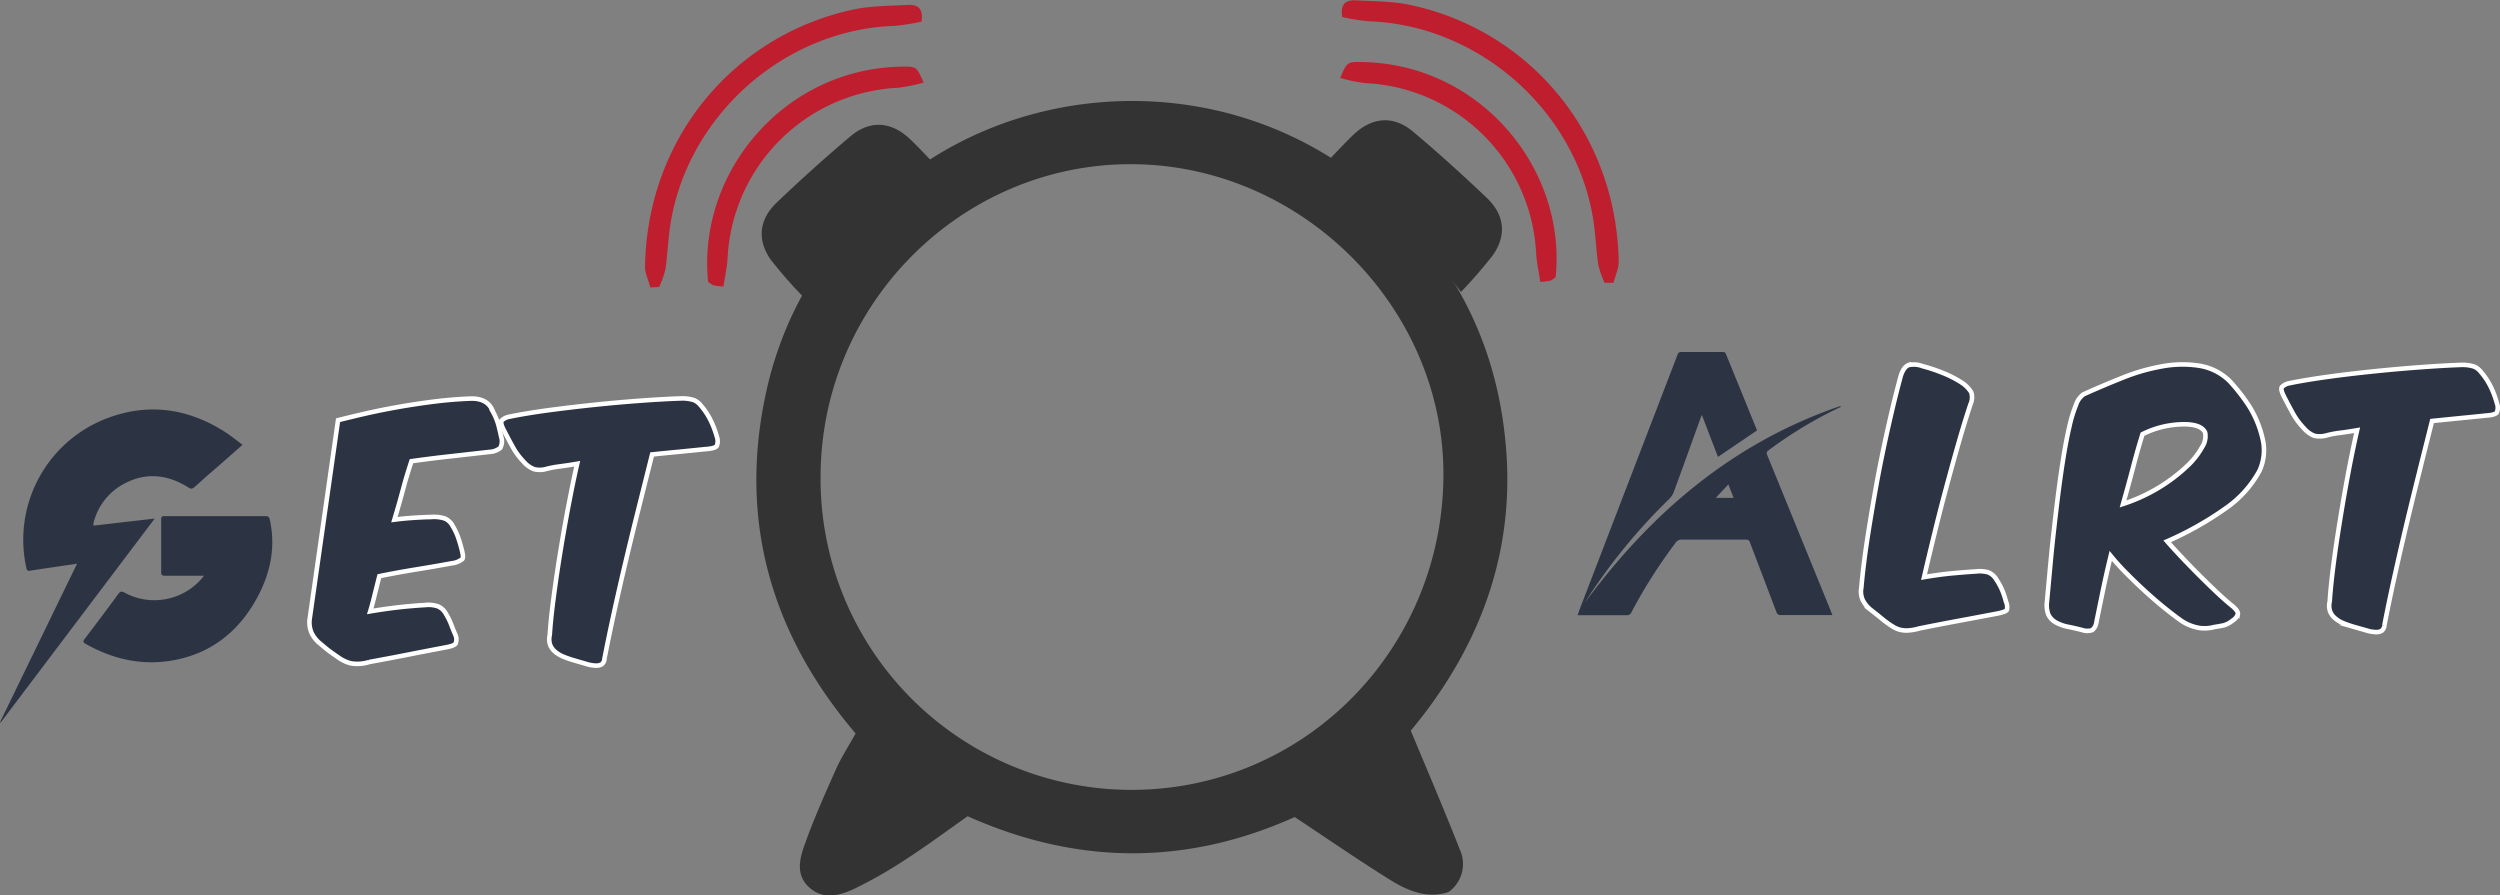 <svg xmlns="http://www.w3.org/2000/svg" viewBox="0 0 548 196.29"><rect x="0" y="0" width="548" height="196.29" fill="#808080" stroke="none"/><defs><style>.cls-1{fill:#333;}.cls-2{fill:#be1e2d;}.cls-3,.cls-4{fill:#2c3444;}.cls-4{stroke:#fff;stroke-miterlimit:10;}</style></defs><g id="Layer_2" data-name="Layer 2"><g id="Layer_1-2" data-name="Layer 1"><path class="cls-1" d="M309.24,160.16c4,9.58,7.53,17.84,10.81,26.2a7.52,7.52,0,0,1-2.58,9.2c-4.7,1.48-8.91-.31-12.75-2.69-7-4.36-13.83-9.08-20.92-13.77-23.64,10.61-47.52,10.62-71.69-.18-4.34,3.05-8.7,6.29-13.25,9.25a100.07,100.07,0,0,1-11.22,6.47c-3.23,1.56-6.94,2.75-10.12,0s-2.27-6.33-1.14-9.49c2-5.63,4.45-11.12,6.89-16.59,1.14-2.54,2.68-4.91,4.28-7.78-18.48-21.72-25.72-46.6-19.66-74.6,4.22-19.49,14.78-35.2,30.58-47.42C227.15,16.61,271,15.63,301.33,41.67c17.76,15.21,27.37,34.73,28.9,58S323.41,143.18,309.24,160.16ZM179.87,104.8A68.17,68.17,0,0,0,248,173.14c37.84,0,68.17-30.67,68.4-68.83.23-37.49-32.19-69.46-70.62-68.29C209.65,37.12,179.78,67.31,179.87,104.8Z"/><path class="cls-1" d="M176,65A103.23,103.23,0,0,1,169,57c-3.1-4.37-2.65-8.88,1.28-12.62,5.25-5,10.62-9.86,16.15-14.51,4.27-3.59,8.93-3.26,13,.58,2.27,2.15,4.37,4.49,6.94,7.15C193.62,43.85,184.58,53.58,176,65Z"/><path class="cls-2" d="M142.55,63c-.4-1.55-1.19-3.11-1.16-4.65.54-28.53,19.89-50.74,45.66-56.26,3.8-.81,7.78-.79,11.69-1,1.95-.12,3.74.25,3.26,3.63a43,43,0,0,1-5.81.94C171.5,6.46,149.94,26,146.77,50.47c-.37,2.84-.48,5.72-.91,8.55a21.7,21.7,0,0,1-1.37,3.89Z"/><path class="cls-2" d="M158.58,62.8a12.39,12.39,0,0,1-2.29-.29,5.7,5.7,0,0,1-1.08-.76c-2.38-23.87,16.58-46.69,42.38-47.14,3.34-.06,3.35,0,4.86,3.49a36.61,36.61,0,0,1-5.5,1.13,39.36,39.36,0,0,0-37.46,37.24C159.39,58.51,158.92,60.53,158.58,62.8Z"/><path class="cls-1" d="M320.24,64a105.43,105.43,0,0,0,6.95-8c3.1-4.37,2.65-8.88-1.28-12.62-5.25-5-10.62-9.86-16.15-14.51-4.27-3.59-8.93-3.25-13,.58-2.27,2.15-4.37,4.49-6.94,7.15C302.59,42.84,311.63,52.57,320.24,64Z"/><path class="cls-2" d="M353.66,62c.4-1.55,1.19-3.11,1.16-4.65-.54-28.52-19.89-50.74-45.66-56.26-3.8-.81-7.78-.79-11.69-1-2-.12-3.75.25-3.26,3.64a44.64,44.64,0,0,0,5.81.93c24.69.86,46.25,20.38,49.42,44.87.37,2.84.48,5.72.91,8.55a21.7,21.7,0,0,0,1.37,3.89Z"/><path class="cls-2" d="M337.63,61.79a13.92,13.92,0,0,0,2.29-.28,6.25,6.25,0,0,0,1.08-.77c2.38-23.87-16.58-46.69-42.38-47.14-3.34-.06-3.35,0-4.86,3.49a36.61,36.61,0,0,0,5.5,1.13,39.36,39.36,0,0,1,37.46,37.24C336.82,57.5,337.29,59.52,337.63,61.79Z"/><path class="cls-3" d="M53.16,97.5c-2.62,2.31-4.87,4.32-7.47,6.54-1.06.9-2.06,1.88-3.12,2.78-.47.4-.79.36-1.32,0-4.94-3.07-10-3.35-15-.23a13.34,13.34,0,0,0-5.77,8.13,1.55,1.55,0,0,0,0,.31s0,.07.08.18l13.35-1.54L.14,158.39,0,158.31l16.89-34.75-4.34.64c-2,.3-4,.58-5.94.9-.51.09-.72-.07-.82-.56A28.48,28.48,0,0,1,22.54,92.05c9.35-3.86,18.38-2.77,26.87,2.69C50.68,95.56,51.86,96.53,53.16,97.5Z"/><path class="cls-3" d="M44.72,126.2c-3,0-5.79,0-8.59,0-.64,0-.8-.18-.8-.81q0-5.79,0-11.58c0-.54.18-.67.67-.67,7.47,0,14.94,0,22.41,0a.74.74,0,0,1,.68.54c1.45,6.28.16,12.16-2.91,17.68-3.76,6.75-9.31,11.38-16.94,13.12-7.19,1.64-14,.29-20.39-3.3-.61-.34-.75-.53-.27-1.16q3.72-4.87,7.35-9.82c.41-.56.7-.66,1.34-.31A13.73,13.73,0,0,0,44.06,127C44.25,126.79,44.42,126.56,44.72,126.2Z"/><path class="cls-3" d="M385.13,94.36l-8.55,5.79c-1.16-3-2.31-6-3.53-9.19-.16.39-.27.63-.35.87-1.94,5.36-3.86,10.73-5.83,16.08a4.16,4.16,0,0,1-1,1.48,126.84,126.84,0,0,0-18.13,22.15,1.4,1.4,0,0,0-.15.3C362.12,112.2,380,97,403.41,89l.12.18c-.94.46-1.88.9-2.81,1.37a92.84,92.84,0,0,0-13.09,8.19c-.49.37-.4.66-.22,1.1q6.7,16.41,13.39,32.82c.28.68.55,1.37.86,2.16h-.82c-3.49,0-7,0-10.46,0a.89.89,0,0,1-1-.69c-1.91-5.06-3.86-10.11-5.77-15.17a.88.88,0,0,0-1-.68q-7,0-13.95,0a1.47,1.47,0,0,0-1.33.65,112.32,112.32,0,0,0-9.73,15.29,1,1,0,0,1-1.05.63c-3.54,0-7.07,0-10.74,0,.2-.57.35-1,.53-1.49q10.69-27.81,21.38-55.62a.77.77,0,0,1,.84-.58q4.5,0,9,0c.36,0,.61,0,.77.45l6.76,16.59A.23.23,0,0,1,385.13,94.36Zm-6.27,11.82-2.76,2.95H380Z"/><path class="cls-4" d="M80.37,90.6q3.45-.78,7.23-1.44T95.35,88q4-.49,7.91-.63,3.75-.06,4.8,2.89a13.07,13.07,0,0,1,1.18,2.86q.33,1.29.66,2.79a3,3,0,0,1-.26,2.3,4.21,4.21,0,0,1-2.43.86l-8.15.92q-4.2.45-8.87,1.11c-.65,2-1.27,4-1.84,6.14s-1.2,4.35-1.9,6.67c1.31-.17,2.63-.3,3.94-.39s2.71-.16,4.2-.2a7.82,7.82,0,0,1,2.89.33,3.52,3.52,0,0,1,1.78,1.71,13.06,13.06,0,0,1,1.21,2.59c.29.86.54,1.72.76,2.6s.38,1.68.1,2a4.37,4.37,0,0,1-2.27.92q-3.94.72-8,1.38t-7.91,1.45l-1,4c-.3,1.25-.63,2.49-1,3.71,2.06-.35,4-.63,5.88-.85s3.88-.4,6.07-.53a6.67,6.67,0,0,1,2.86.27,3.56,3.56,0,0,1,1.74,1.57,15.52,15.52,0,0,1,1.22,2.46c.28.77.6,1.55.95,2.34a2.42,2.42,0,0,1,0,1.8c-.22.33-.92.61-2.1.82-2.81.53-5.65,1.08-8.54,1.65s-5.65,1.09-8.28,1.57a8.48,8.48,0,0,1-4,.3,7.82,7.82,0,0,1-2.34-1c-.74-.48-1.45-1-2.13-1.48S71,141.77,70.09,141a6.69,6.69,0,0,1-1.74-2.16,5.78,5.78,0,0,1-.49-3L74.1,92.11Q76.92,91.39,80.37,90.6Z"/><path class="cls-4" d="M149.18,99q-3,.28-6.24.62-1.38,5.52-2.86,11.43t-2.86,11.73q-1.38,5.8-2.59,11.33t-2.14,10.31a1.58,1.58,0,0,1-.62,1.22,2.52,2.52,0,0,1-1.35.26,8.11,8.11,0,0,1-2-.36l-2.49-.73a22.75,22.75,0,0,1-2.5-.85,6.77,6.77,0,0,1-1.87-1.12,3.76,3.76,0,0,1-1.09-1.54,3.87,3.87,0,0,1-.06-2.13c.13-2.11.39-4.69.79-7.76s.86-6.3,1.41-9.72,1.15-6.86,1.81-10.34,1.31-6.71,2-9.69c-1.27.22-2.5.4-3.68.56a23,23,0,0,0-3,.55,5.33,5.33,0,0,1-2.69.1,5.66,5.66,0,0,1-2.37-1.67,15,15,0,0,1-2.52-3.48c-.77-1.4-1.39-2.59-1.88-3.55s-.65-1.68-.39-2a3.06,3.06,0,0,1,1.64-.82q3.89-.8,8.77-1.45t10-1.18q5.08-.53,10-.89t8.77-.49a8.44,8.44,0,0,1,2.92.36,3.8,3.8,0,0,1,1.55,1.21,15.07,15.07,0,0,1,2.16,3.29,20.2,20.2,0,0,1,1.32,3.48,2.85,2.85,0,0,1,0,2.07q-.36.55-2.4.69Z"/><path class="cls-4" d="M429.14,136.12q-4.36.82-8.31,1.61a12.61,12.61,0,0,1-2.43.46,6.15,6.15,0,0,1-1.71-.1,5.16,5.16,0,0,1-1.21-.42,10.1,10.1,0,0,1-1-.59,23.44,23.44,0,0,1-2-1.48c-.61-.51-1.42-1.15-2.43-1.94a6.67,6.67,0,0,1-1.71-2.07,4.52,4.52,0,0,1-.33-2.79c.14-1.71.36-3.73.66-6.08s.68-4.87,1.12-7.58.92-5.53,1.44-8.45,1.1-5.81,1.71-8.7,1.24-5.67,1.87-8.34,1.26-5.12,1.87-7.36c.44-1.27,1-2,1.68-2.26a5.26,5.26,0,0,1,3.05.23,36.69,36.69,0,0,1,4.41,1.47A23.08,23.08,0,0,1,430,83.87,6.63,6.63,0,0,1,432.1,86a3.6,3.6,0,0,1-.17,2.62q-1.31,3.95-2.66,8.67t-2.69,9.73q-1.35,5-2.56,10c-.81,3.3-1.57,6.47-2.27,9.49q3-.52,5.65-.79c1.75-.17,3.66-.33,5.72-.46a6.86,6.86,0,0,1,2.79.23,3.8,3.8,0,0,1,1.74,1.61,14,14,0,0,1,1.28,2.4,16.56,16.56,0,0,1,.76,2.33,3,3,0,0,1,.23,1.84c-.16.31-.91.59-2.27.85Q433.51,135.31,429.14,136.12Z"/><path class="cls-4" d="M460.94,129.52q-.76,3.67-1.48,7.23a2.35,2.35,0,0,1-.89,1.38,3.31,3.31,0,0,1-2.07,0c-1.18-.31-2.23-.55-3.15-.73a9.15,9.15,0,0,1-2.63-.92,4,4,0,0,1-1.71-1.74,5.79,5.79,0,0,1-.33-2.72c.09-.92.21-2.26.37-4s.34-3.73.55-5.94.47-4.59.76-7.13.59-5.08.92-7.62.69-5,1.08-7.39.81-4.53,1.25-6.44a29.31,29.31,0,0,1,1.45-4.73,4.59,4.59,0,0,1,1.64-2.33q4.07-1.84,8.5-3.61a43.37,43.37,0,0,1,8.74-2.53,24.35,24.35,0,0,1,8.15-.13,12.18,12.18,0,0,1,6.73,3.45A41,41,0,0,1,493,89a23,23,0,0,1,2.92,7,10.79,10.79,0,0,1-.65,7.22,24,24,0,0,1-7.59,8.34,71.76,71.76,0,0,1-12.64,7.1c1,1.14,2.11,2.34,3.31,3.61s2.44,2.54,3.71,3.81,2.53,2.5,3.78,3.68,2.42,2.21,3.51,3.09c.88.74,1.27,1.33,1.19,1.77a2.54,2.54,0,0,1-1.12,1.38,5.3,5.3,0,0,1-2,1.08q-.82.17-2,.36a8.67,8.67,0,0,1-3.18.23,10,10,0,0,1-4-1.54q-1.51-1.05-3.48-2.63c-1.32-1.05-2.67-2.21-4.08-3.48s-2.8-2.59-4.2-4a51.78,51.78,0,0,1-3.81-4.17Q461.7,125.85,460.94,129.52Zm6.66-27.19q-1,3.81-2.23,8.14a37.59,37.59,0,0,0,8.05-3.71,36.38,36.38,0,0,0,5.87-4.47,16.88,16.88,0,0,0,3.42-4.3,4.26,4.26,0,0,0,.66-3.15c-.53-1.23-2.08-1.84-4.67-1.84a21.26,21.26,0,0,0-4.2.46,20.57,20.57,0,0,0-4.86,1.71Q468.59,98.52,467.6,102.33Z"/><path class="cls-4" d="M539.35,91.65l-6.24.63c-.92,3.68-1.88,7.48-2.86,11.43s-1.94,7.85-2.86,11.72-1.78,7.65-2.59,11.33-1.53,7.12-2.14,10.32a1.59,1.59,0,0,1-.62,1.21,2.43,2.43,0,0,1-1.35.26,8,8,0,0,1-2-.36l-2.5-.72a24,24,0,0,1-2.49-.85,6.63,6.63,0,0,1-1.87-1.12,3.73,3.73,0,0,1-1.09-1.54,3.82,3.82,0,0,1-.06-2.14c.13-2.1.39-4.69.78-7.75s.87-6.31,1.42-9.72,1.15-6.87,1.8-10.35,1.32-6.71,2-9.69c-1.27.22-2.49.41-3.67.56a21,21,0,0,0-3,.56,5.56,5.56,0,0,1-2.69.1A5.79,5.79,0,0,1,505,93.85a15.32,15.32,0,0,1-2.53-3.48c-.76-1.4-1.39-2.58-1.87-3.55s-.66-1.67-.39-2a3.13,3.13,0,0,1,1.64-.82c2.58-.53,5.51-1,8.77-1.45s6.59-.83,10-1.18,6.72-.64,10-.88,6.18-.41,8.77-.5a8.48,8.48,0,0,1,2.92.36,3.72,3.72,0,0,1,1.54,1.22A14.7,14.7,0,0,1,546,84.85a19.72,19.72,0,0,1,1.31,3.49,2.79,2.79,0,0,1,0,2.06q-.36.57-2.4.69Q542.37,91.36,539.35,91.65Z"/></g></g></svg>